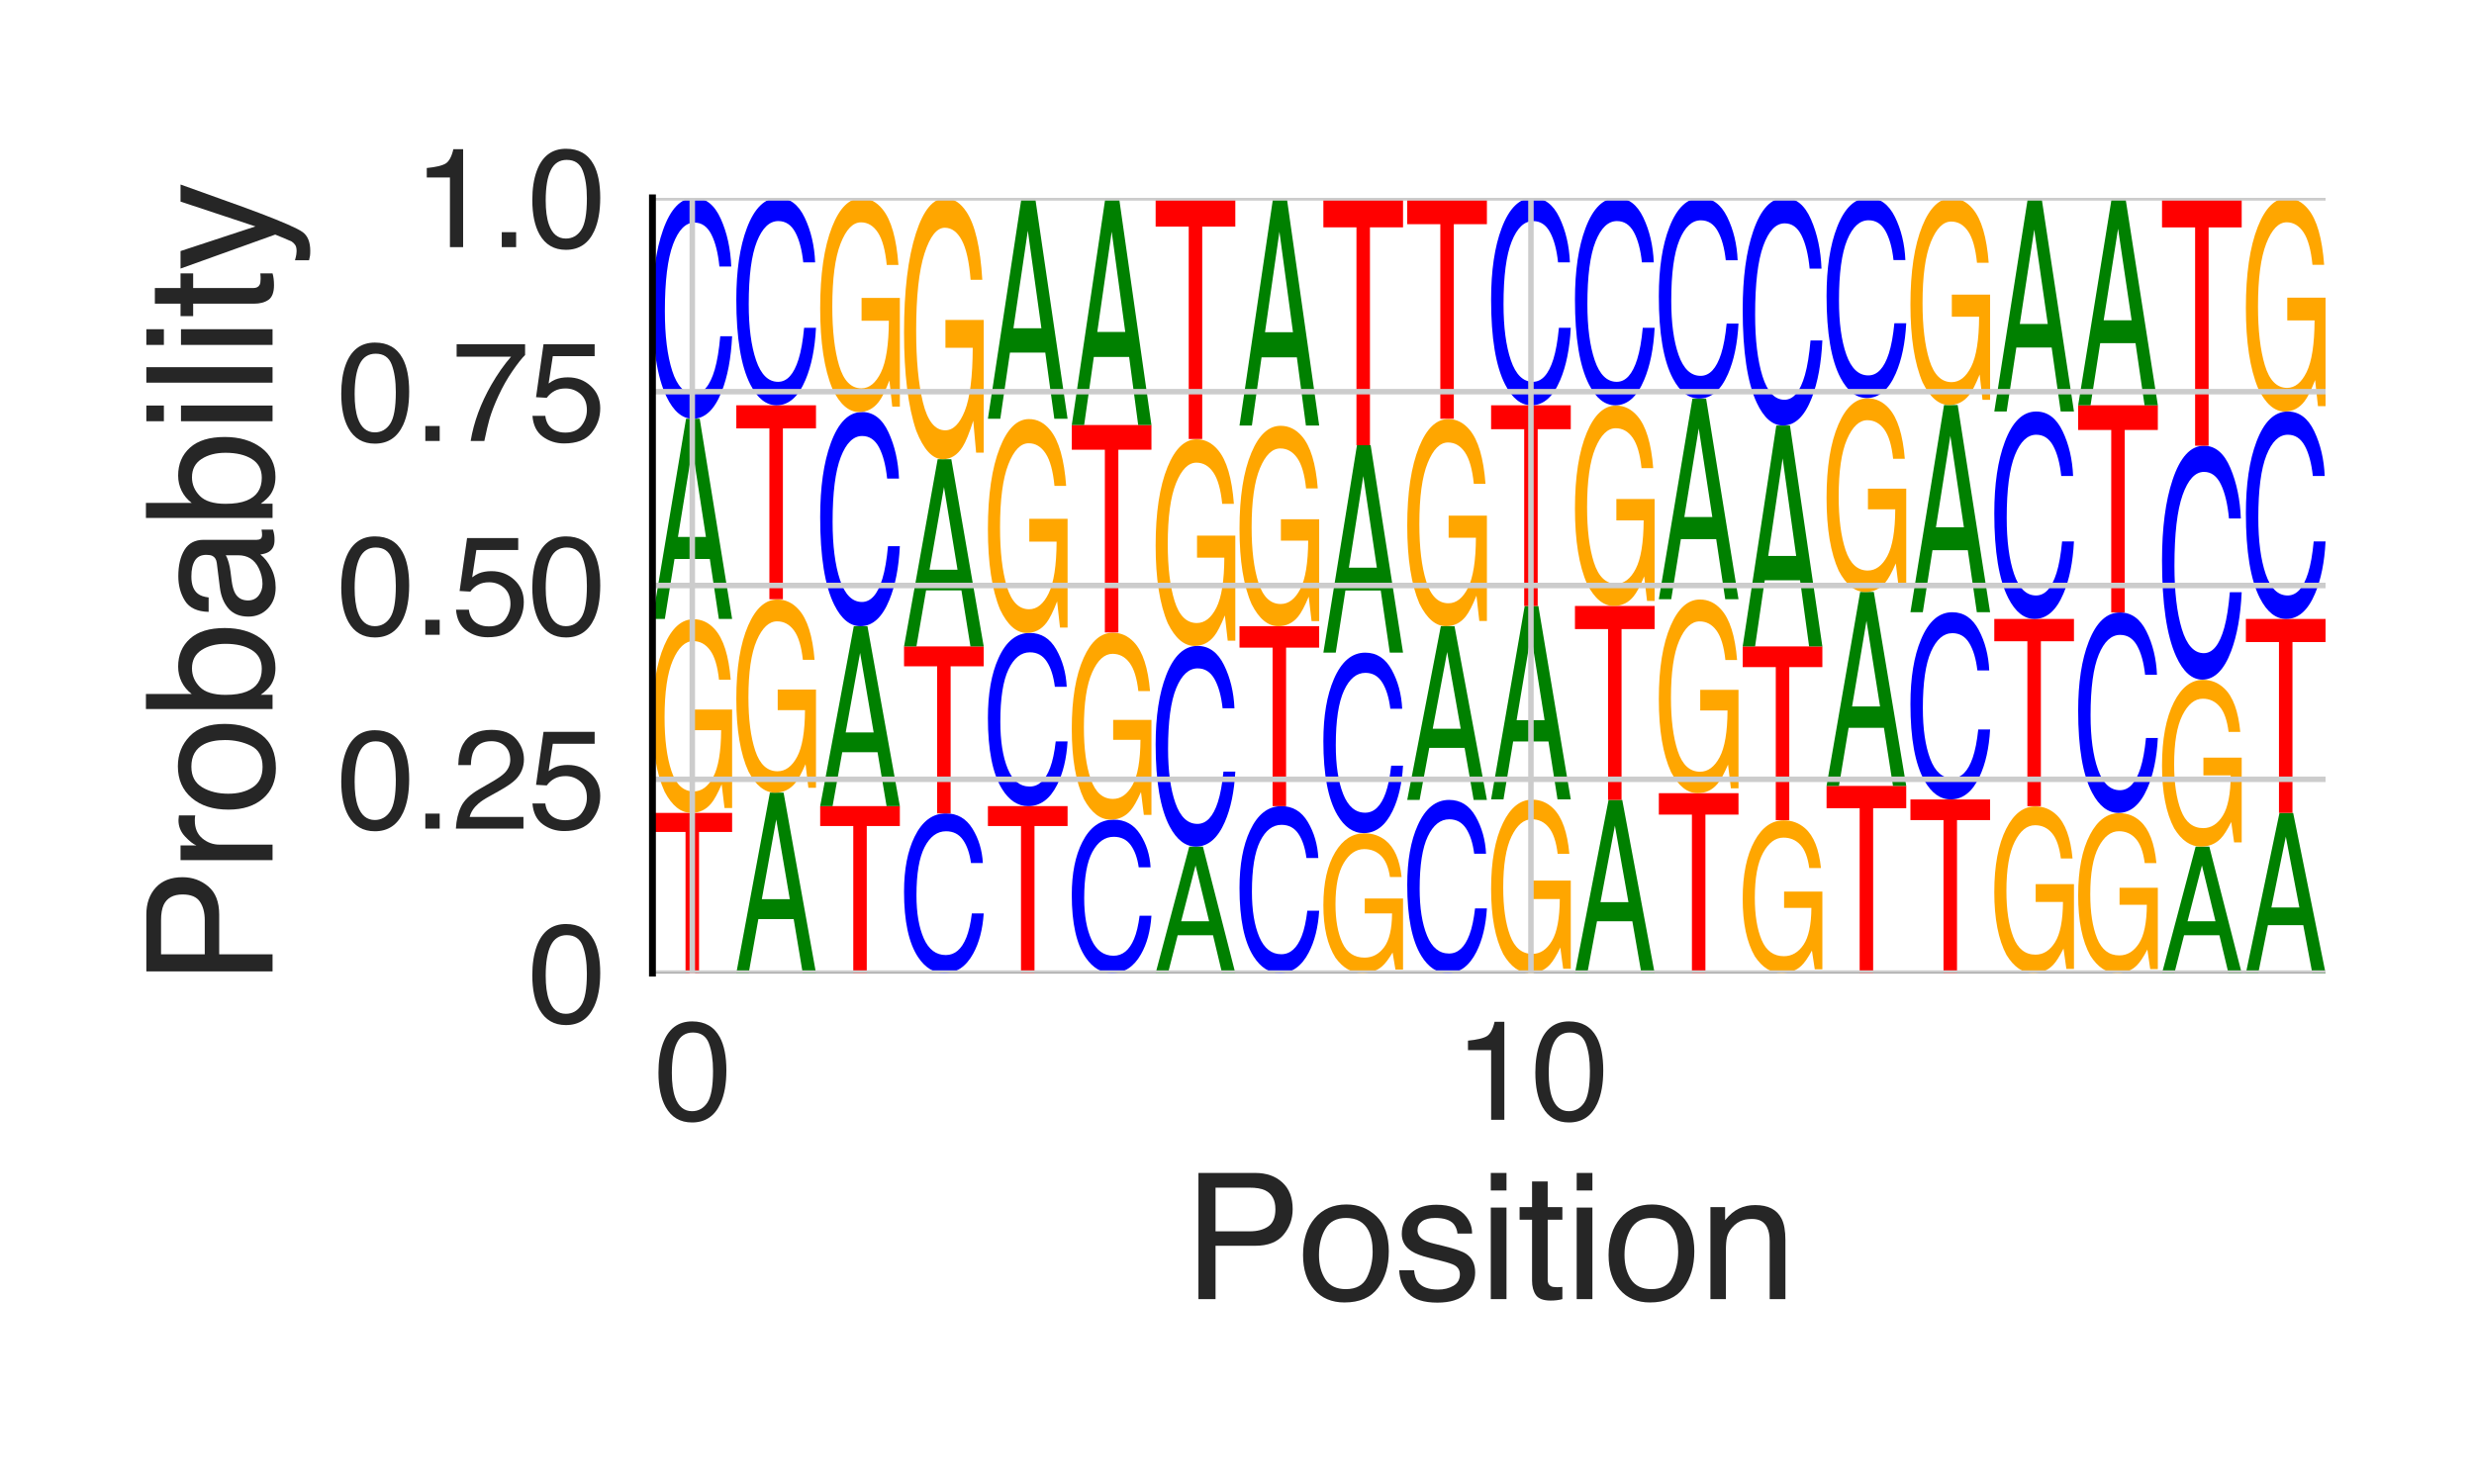 <?xml version="1.0" encoding="utf-8" standalone="no"?>
<!DOCTYPE svg PUBLIC "-//W3C//DTD SVG 1.1//EN"
  "http://www.w3.org/Graphics/SVG/1.1/DTD/svg11.dtd">
<svg height="216pt" version="1.1" viewBox="0 0 360 216" width="360pt" xmlns="http://www.w3.org/2000/svg" xmlns:xlink="http://www.w3.org/1999/xlink">
 <defs>
  <style type="text/css">*{stroke-linecap:butt;stroke-linejoin:round;}</style>
 </defs>
 <g id="figure_1">
  <g id="patch_1">
   <path d="M 0 216 
L 360 216 
L 360 0 
L 0 0 
z
" style="fill:#ffffff;"/>
  </g>
  <g id="axes_1">
   <g id="patch_2">
    <path d="M 94.94 141.64 
L 338.4 141.64 
L 338.4 28.8 
L 94.94 28.8 
z
" style="fill:#ffffff;"/>
   </g>
   <g id="line2d_1">
    <path clip-path="url(#p66c8e028a9)" d="M 94.94 141.64 
L 338.4 141.64 
" style="fill:none;stroke:#000000;stroke-linecap:round;stroke-width:0.5;"/>
   </g>
   <g id="patch_3">
    <path clip-path="url(#p66c8e028a9)" d="M 106.533 118.318 
L 106.533 121.096 
L 101.719 121.096 
L 101.719 141.64 
L 99.755 141.64 
L 99.755 121.096 
L 94.94 121.096 
L 94.94 118.318 
L 106.533 118.318 
z
" style="fill:#ff0000;"/>
   </g>
   <g id="patch_4">
    <path clip-path="url(#p66c8e028a9)" d="M 100.919 90.13 
Q 102.708 90.13 104.012 91.589 
Q 105.903 93.683 106.326 98.935 
L 104.626 98.935 
Q 104.314 96 103.338 94.658 
Q 102.362 93.316 100.875 93.316 
Q 99.114 93.316 97.909 96.111 
Q 96.704 98.9 96.704 104.425 
Q 96.704 109.198 97.696 112.197 
Q 98.691 115.196 100.936 115.196 
Q 102.655 115.196 103.783 113.096 
Q 104.911 110.989 104.936 106.281 
L 100.963 106.281 
L 100.963 103.276 
L 106.533 103.276 
L 106.533 117.606 
L 105.428 117.606 
L 105.013 114.158 
Q 104.142 116.182 103.468 116.97 
Q 102.334 118.318 100.59 118.318 
Q 98.337 118.318 96.712 115.237 
Q 94.94 111.369 94.94 104.624 
Q 94.94 97.896 96.668 93.923 
Q 98.31 90.13 100.919 90.13 
z
M 100.634 90.089 
L 100.634 90.089 
z
" style="fill:#ffa600;"/>
   </g>
   <g id="patch_5">
    <path clip-path="url(#p66c8e028a9)" d="M 102.722 78.152 
L 100.749 65.282 
L 98.653 78.152 
L 102.722 78.152 
z
M 99.83 60.953 
L 101.819 60.953 
L 106.533 90.089 
L 104.603 90.089 
L 103.288 81.363 
L 98.149 81.363 
L 96.743 90.089 
L 94.94 90.089 
L 99.83 60.953 
z
M 100.741 60.953 
L 100.741 60.953 
z
" style="fill:#008000;"/>
   </g>
   <g id="patch_6">
    <path clip-path="url(#p66c8e028a9)" d="M 101.036 28.8 
Q 103.518 28.8 104.888 31.859 
Q 106.257 34.911 106.408 38.795 
L 104.683 38.795 
Q 104.389 35.849 103.513 34.127 
Q 102.636 32.398 101.053 32.398 
Q 99.122 32.398 97.935 35.57 
Q 96.748 38.735 96.748 45.279 
Q 96.748 50.646 97.818 53.984 
Q 98.892 57.316 101.019 57.316 
Q 102.974 57.316 103.999 53.805 
Q 104.54 51.956 104.808 48.937 
L 106.533 48.937 
Q 106.303 53.758 105.004 57.023 
Q 103.447 60.953 100.805 60.953 
Q 98.527 60.953 96.979 57.728 
Q 94.94 53.472 94.94 44.574 
Q 94.94 37.824 96.472 33.502 
Q 98.126 28.8 101.036 28.8 
z
M 100.68 28.8 
L 100.68 28.8 
z
" style="fill:#0000ff;"/>
   </g>
   <g id="patch_7">
    <path clip-path="url(#p66c8e028a9)" d="M 114.925 130.878 
L 112.953 119.276 
L 110.856 130.878 
L 114.925 130.878 
z
M 112.033 115.374 
L 114.023 115.374 
L 118.737 141.64 
L 116.807 141.64 
L 115.491 133.773 
L 110.352 133.773 
L 108.946 141.64 
L 107.144 141.64 
L 112.033 115.374 
z
M 112.944 115.374 
L 112.944 115.374 
z
" style="fill:#008000;"/>
   </g>
   <g id="patch_8">
    <path clip-path="url(#p66c8e028a9)" d="M 113.123 87.26 
Q 114.911 87.26 116.216 88.715 
Q 118.107 90.804 118.53 96.042 
L 116.829 96.042 
Q 116.517 93.115 115.541 91.776 
Q 114.566 90.438 113.078 90.438 
Q 111.318 90.438 110.112 93.225 
Q 108.907 96.007 108.907 101.518 
Q 108.907 106.278 109.899 109.269 
Q 110.895 112.261 113.139 112.261 
Q 114.859 112.261 115.986 110.166 
Q 117.114 108.065 117.139 103.368 
L 113.167 103.368 
L 113.167 100.371 
L 118.737 100.371 
L 118.737 114.664 
L 117.631 114.664 
L 117.216 111.225 
Q 116.346 113.244 115.671 114.03 
Q 114.538 115.374 112.794 115.374 
Q 110.541 115.374 108.915 112.301 
Q 107.144 108.443 107.144 101.716 
Q 107.144 95.006 108.871 91.043 
Q 110.513 87.26 113.123 87.26 
z
M 112.838 87.219 
L 112.838 87.219 
z
" style="fill:#ffa600;"/>
   </g>
   <g id="patch_9">
    <path clip-path="url(#p66c8e028a9)" d="M 118.737 58.991 
L 118.737 62.354 
L 113.922 62.354 
L 113.922 87.219 
L 111.958 87.219 
L 111.958 62.354 
L 107.144 62.354 
L 107.144 58.991 
L 118.737 58.991 
z
" style="fill:#ff0000;"/>
   </g>
   <g id="patch_10">
    <path clip-path="url(#p66c8e028a9)" d="M 113.239 28.8 
Q 115.722 28.8 117.091 31.672 
Q 118.461 34.538 118.612 38.185 
L 116.886 38.185 
Q 116.593 35.419 115.716 33.802 
Q 114.839 32.178 113.256 32.178 
Q 111.326 32.178 110.139 35.157 
Q 108.951 38.129 108.951 44.273 
Q 108.951 49.312 110.022 52.447 
Q 111.095 55.575 113.222 55.575 
Q 115.178 55.575 116.203 52.278 
Q 116.744 50.543 117.012 47.708 
L 118.737 47.708 
Q 118.506 52.235 117.208 55.301 
Q 115.651 58.991 113.009 58.991 
Q 110.731 58.991 109.182 55.963 
Q 107.144 51.966 107.144 43.611 
Q 107.144 37.273 108.675 33.215 
Q 110.329 28.8 113.239 28.8 
z
M 112.883 28.8 
L 112.883 28.8 
z
" style="fill:#0000ff;"/>
   </g>
   <g id="patch_11">
    <path clip-path="url(#p66c8e028a9)" d="M 130.94 117.336 
L 130.94 120.232 
L 126.126 120.232 
L 126.126 141.64 
L 124.162 141.64 
L 124.162 120.232 
L 119.347 120.232 
L 119.347 117.336 
L 130.94 117.336 
z
" style="fill:#ff0000;"/>
   </g>
   <g id="patch_12">
    <path clip-path="url(#p66c8e028a9)" d="M 127.129 106.605 
L 125.156 95.035 
L 123.06 106.605 
L 127.129 106.605 
z
M 124.237 91.144 
L 126.226 91.144 
L 130.94 117.336 
L 129.01 117.336 
L 127.695 109.492 
L 122.556 109.492 
L 121.15 117.336 
L 119.347 117.336 
L 124.237 91.144 
z
M 125.148 91.144 
L 125.148 91.144 
z
" style="fill:#008000;"/>
   </g>
   <g id="patch_13">
    <path clip-path="url(#p66c8e028a9)" d="M 125.443 59.972 
Q 127.925 59.972 129.295 62.938 
Q 130.664 65.897 130.815 69.662 
L 129.09 69.662 
Q 128.796 66.806 127.92 65.136 
Q 127.043 63.46 125.46 63.46 
Q 123.529 63.46 122.342 66.535 
Q 121.155 69.604 121.155 75.948 
Q 121.155 81.151 122.225 84.388 
Q 123.299 87.618 125.426 87.618 
Q 127.381 87.618 128.406 84.214 
Q 128.947 82.421 129.215 79.494 
L 130.94 79.494 
Q 130.71 84.169 129.411 87.334 
Q 127.854 91.144 125.212 91.144 
Q 122.934 91.144 121.386 88.018 
Q 119.347 83.891 119.347 75.265 
Q 119.347 68.721 120.879 64.53 
Q 122.533 59.972 125.443 59.972 
z
M 125.087 59.972 
L 125.087 59.972 
z
" style="fill:#0000ff;"/>
   </g>
   <g id="patch_14">
    <path clip-path="url(#p66c8e028a9)" d="M 125.326 28.845 
Q 127.115 28.845 128.419 30.456 
Q 130.31 32.769 130.733 38.568 
L 129.033 38.568 
Q 128.721 35.327 127.745 33.845 
Q 126.769 32.363 125.282 32.363 
Q 123.521 32.363 122.316 35.449 
Q 121.111 38.529 121.111 44.631 
Q 121.111 49.901 122.103 53.213 
Q 123.098 56.525 125.343 56.525 
Q 127.062 56.525 128.19 54.206 
Q 129.318 51.88 129.343 46.68 
L 125.37 46.68 
L 125.37 43.362 
L 130.94 43.362 
L 130.94 59.186 
L 129.835 59.186 
L 129.42 55.378 
Q 128.549 57.614 127.875 58.484 
Q 126.741 59.972 124.997 59.972 
Q 122.744 59.972 121.119 56.57 
Q 119.347 52.298 119.347 44.85 
Q 119.347 37.421 121.075 33.033 
Q 122.717 28.845 125.326 28.845 
z
M 125.041 28.8 
L 125.041 28.8 
z
" style="fill:#ffa600;"/>
   </g>
   <g id="patch_15">
    <path clip-path="url(#p66c8e028a9)" d="M 137.646 118.392 
Q 140.129 118.392 141.498 120.604 
Q 142.868 122.811 143.019 125.619 
L 141.293 125.619 
Q 141 123.489 140.123 122.243 
Q 139.246 120.993 137.663 120.993 
Q 135.733 120.993 134.546 123.287 
Q 133.358 125.575 133.358 130.307 
Q 133.358 134.187 134.429 136.601 
Q 135.502 139.01 137.629 139.01 
Q 139.585 139.01 140.61 136.471 
Q 141.151 135.134 141.419 132.951 
L 143.144 132.951 
Q 142.913 136.437 141.615 138.798 
Q 140.058 141.64 137.416 141.64 
Q 135.138 141.64 133.589 139.308 
Q 131.551 136.231 131.551 129.797 
Q 131.551 124.917 133.082 121.791 
Q 134.736 118.392 137.646 118.392 
z
M 137.29 118.392 
L 137.29 118.392 
z
" style="fill:#0000ff;"/>
   </g>
   <g id="patch_16">
    <path clip-path="url(#p66c8e028a9)" d="M 143.144 94.088 
L 143.144 96.984 
L 138.329 96.984 
L 138.329 118.392 
L 136.365 118.392 
L 136.365 96.984 
L 131.551 96.984 
L 131.551 94.088 
L 143.144 94.088 
z
" style="fill:#ff0000;"/>
   </g>
   <g id="patch_17">
    <path clip-path="url(#p66c8e028a9)" d="M 139.332 82.925 
L 137.36 70.889 
L 135.263 82.925 
L 139.332 82.925 
z
M 136.44 66.841 
L 138.43 66.841 
L 143.144 94.088 
L 141.214 94.088 
L 139.898 85.928 
L 134.759 85.928 
L 133.353 94.088 
L 131.551 94.088 
L 136.44 66.841 
z
M 137.351 66.841 
L 137.351 66.841 
z
" style="fill:#008000;"/>
   </g>
   <g id="patch_18">
    <path clip-path="url(#p66c8e028a9)" d="M 137.53 28.855 
Q 139.318 28.855 140.623 30.821 
Q 142.514 33.644 142.937 40.72 
L 141.237 40.72 
Q 140.924 36.765 139.948 34.957 
Q 138.973 33.148 137.485 33.148 
Q 135.725 33.148 134.519 36.915 
Q 133.314 40.673 133.314 48.119 
Q 133.314 54.551 134.306 58.593 
Q 135.302 62.634 137.546 62.634 
Q 139.266 62.634 140.393 59.804 
Q 141.521 56.965 141.546 50.62 
L 137.574 50.62 
L 137.574 46.57 
L 143.144 46.57 
L 143.144 65.882 
L 142.038 65.882 
L 141.624 61.235 
Q 140.753 63.963 140.078 65.025 
Q 138.945 66.841 137.201 66.841 
Q 134.948 66.841 133.322 62.689 
Q 131.551 57.476 131.551 48.387 
Q 131.551 39.321 133.278 33.966 
Q 134.92 28.855 137.53 28.855 
z
M 137.245 28.8 
L 137.245 28.8 
z
" style="fill:#ffa600;"/>
   </g>
   <g id="patch_19">
    <path clip-path="url(#p66c8e028a9)" d="M 155.347 117.336 
L 155.347 120.232 
L 150.533 120.232 
L 150.533 141.64 
L 148.569 141.64 
L 148.569 120.232 
L 143.754 120.232 
L 143.754 117.336 
L 155.347 117.336 
z
" style="fill:#ff0000;"/>
   </g>
   <g id="patch_20">
    <path clip-path="url(#p66c8e028a9)" d="M 149.85 92.126 
Q 152.332 92.126 153.702 94.524 
Q 155.071 96.918 155.222 99.963 
L 153.497 99.963 
Q 153.204 97.653 152.327 96.302 
Q 151.45 94.947 149.867 94.947 
Q 147.936 94.947 146.749 97.434 
Q 145.562 99.916 145.562 105.047 
Q 145.562 109.254 146.632 111.872 
Q 147.706 114.484 149.833 114.484 
Q 151.789 114.484 152.813 111.731 
Q 153.354 110.282 153.622 107.914 
L 155.347 107.914 
Q 155.117 111.695 153.818 114.255 
Q 152.261 117.336 149.619 117.336 
Q 147.341 117.336 145.793 114.808 
Q 143.754 111.47 143.754 104.494 
Q 143.754 99.201 145.286 95.812 
Q 146.94 92.126 149.85 92.126 
z
M 149.494 92.126 
L 149.494 92.126 
z
" style="fill:#0000ff;"/>
   </g>
   <g id="patch_21">
    <path clip-path="url(#p66c8e028a9)" d="M 149.733 60.999 
Q 151.522 60.999 152.826 62.609 
Q 154.717 64.922 155.14 70.721 
L 153.44 70.721 
Q 153.128 67.48 152.152 65.999 
Q 151.176 64.517 149.689 64.517 
Q 147.928 64.517 146.723 67.603 
Q 145.518 70.683 145.518 76.784 
Q 145.518 82.055 146.51 85.367 
Q 147.505 88.679 149.75 88.679 
Q 151.469 88.679 152.597 86.359 
Q 153.725 84.033 153.75 78.833 
L 149.777 78.833 
L 149.777 75.515 
L 155.347 75.515 
L 155.347 91.34 
L 154.242 91.34 
L 153.827 87.532 
Q 152.956 89.767 152.282 90.637 
Q 151.148 92.126 149.404 92.126 
Q 147.151 92.126 145.526 88.724 
Q 143.754 84.452 143.754 77.003 
Q 143.754 69.574 145.482 65.187 
Q 147.124 60.999 149.733 60.999 
z
M 149.448 60.953 
L 149.448 60.953 
z
" style="fill:#ffa600;"/>
   </g>
   <g id="patch_22">
    <path clip-path="url(#p66c8e028a9)" d="M 151.536 47.78 
L 149.563 33.576 
L 147.467 47.78 
L 151.536 47.78 
z
M 148.644 28.8 
L 150.633 28.8 
L 155.347 60.953 
L 153.418 60.953 
L 152.102 51.324 
L 146.963 51.324 
L 145.557 60.953 
L 143.754 60.953 
L 148.644 28.8 
z
M 149.555 28.8 
L 149.555 28.8 
z
" style="fill:#008000;"/>
   </g>
   <g id="patch_23">
    <path clip-path="url(#p66c8e028a9)" d="M 162.053 119.299 
Q 164.536 119.299 165.905 121.424 
Q 167.275 123.545 167.426 126.244 
L 165.7 126.244 
Q 165.407 124.197 164.53 123 
Q 163.653 121.799 162.07 121.799 
Q 160.14 121.799 158.953 124.003 
Q 157.765 126.202 157.765 130.749 
Q 157.765 134.478 158.836 136.798 
Q 159.909 139.112 162.036 139.112 
Q 163.992 139.112 165.017 136.673 
Q 165.558 135.388 165.826 133.29 
L 167.551 133.29 
Q 167.32 136.64 166.022 138.909 
Q 164.465 141.64 161.823 141.64 
Q 159.545 141.64 157.996 139.399 
Q 155.958 136.442 155.958 130.259 
Q 155.958 125.569 157.489 122.566 
Q 159.143 119.299 162.053 119.299 
z
M 161.697 119.299 
L 161.697 119.299 
z
" style="fill:#0000ff;"/>
   </g>
   <g id="patch_24">
    <path clip-path="url(#p66c8e028a9)" d="M 161.937 92.091 
Q 163.725 92.091 165.03 93.499 
Q 166.921 95.521 167.344 100.59 
L 165.644 100.59 
Q 165.331 97.757 164.355 96.462 
Q 163.38 95.166 161.892 95.166 
Q 160.132 95.166 158.926 97.864 
Q 157.721 100.556 157.721 105.889 
Q 157.721 110.496 158.714 113.391 
Q 159.709 116.286 161.953 116.286 
Q 163.673 116.286 164.8 114.258 
Q 165.928 112.225 165.953 107.68 
L 161.981 107.68 
L 161.981 104.78 
L 167.551 104.78 
L 167.551 118.612 
L 166.445 118.612 
L 166.031 115.283 
Q 165.16 117.238 164.485 117.998 
Q 163.352 119.299 161.608 119.299 
Q 159.355 119.299 157.729 116.325 
Q 155.958 112.591 155.958 106.081 
Q 155.958 99.587 157.685 95.752 
Q 159.327 92.091 161.937 92.091 
z
M 161.652 92.052 
L 161.652 92.052 
z
" style="fill:#ffa600;"/>
   </g>
   <g id="patch_25">
    <path clip-path="url(#p66c8e028a9)" d="M 167.551 61.861 
L 167.551 65.458 
L 162.736 65.458 
L 162.736 92.052 
L 160.772 92.052 
L 160.772 65.458 
L 155.958 65.458 
L 155.958 61.861 
L 167.551 61.861 
z
" style="fill:#ff0000;"/>
   </g>
   <g id="patch_26">
    <path clip-path="url(#p66c8e028a9)" d="M 163.739 48.315 
L 161.767 33.711 
L 159.67 48.315 
L 163.739 48.315 
z
M 160.847 28.8 
L 162.837 28.8 
L 167.551 61.861 
L 165.621 61.861 
L 164.305 51.959 
L 159.166 51.959 
L 157.76 61.861 
L 155.958 61.861 
L 160.847 28.8 
z
M 161.758 28.8 
L 161.758 28.8 
z
" style="fill:#008000;"/>
   </g>
   <g id="patch_27">
    <path clip-path="url(#p66c8e028a9)" d="M 175.943 134.095 
L 173.97 125.96 
L 171.874 134.095 
L 175.943 134.095 
z
M 173.051 123.224 
L 175.04 123.224 
L 179.754 141.64 
L 177.825 141.64 
L 176.509 136.124 
L 171.37 136.124 
L 169.964 141.64 
L 168.161 141.64 
L 173.051 123.224 
z
M 173.962 123.224 
L 173.962 123.224 
z
" style="fill:#008000;"/>
   </g>
   <g id="patch_28">
    <path clip-path="url(#p66c8e028a9)" d="M 174.257 94.014 
Q 176.739 94.014 178.109 96.793 
Q 179.478 99.566 179.629 103.094 
L 177.904 103.094 
Q 177.611 100.418 176.734 98.853 
Q 175.857 97.283 174.274 97.283 
Q 172.343 97.283 171.156 100.164 
Q 169.969 103.04 169.969 108.985 
Q 169.969 113.86 171.039 116.893 
Q 172.113 119.919 174.24 119.919 
Q 176.196 119.919 177.22 116.73 
Q 177.761 115.05 178.029 112.307 
L 179.754 112.307 
Q 179.524 116.687 178.226 119.654 
Q 176.668 123.224 174.026 123.224 
Q 171.748 123.224 170.2 120.294 
Q 168.161 116.427 168.161 108.344 
Q 168.161 102.212 169.693 98.285 
Q 171.347 94.014 174.257 94.014 
z
M 173.901 94.014 
L 173.901 94.014 
z
" style="fill:#0000ff;"/>
   </g>
   <g id="patch_29">
    <path clip-path="url(#p66c8e028a9)" d="M 174.14 63.941 
Q 175.929 63.941 177.233 65.497 
Q 179.124 67.732 179.547 73.334 
L 177.847 73.334 
Q 177.535 70.203 176.559 68.771 
Q 175.583 67.34 174.096 67.34 
Q 172.335 67.34 171.13 70.322 
Q 169.925 73.297 169.925 79.192 
Q 169.925 84.284 170.917 87.484 
Q 171.912 90.684 174.157 90.684 
Q 175.876 90.684 177.004 88.443 
Q 178.132 86.196 178.157 81.172 
L 174.184 81.172 
L 174.184 77.966 
L 179.754 77.966 
L 179.754 93.255 
L 178.649 93.255 
L 178.234 89.576 
Q 177.363 91.736 176.689 92.576 
Q 175.555 94.014 173.811 94.014 
Q 171.558 94.014 169.933 90.727 
Q 168.161 86.6 168.161 79.404 
Q 168.161 72.226 169.889 67.987 
Q 171.531 63.941 174.14 63.941 
z
M 173.855 63.897 
L 173.855 63.897 
z
" style="fill:#ffa600;"/>
   </g>
   <g id="patch_30">
    <path clip-path="url(#p66c8e028a9)" d="M 179.754 28.8 
L 179.754 32.982 
L 174.94 32.982 
L 174.94 63.897 
L 172.976 63.897 
L 172.976 32.982 
L 168.161 32.982 
L 168.161 28.8 
L 179.754 28.8 
z
" style="fill:#ff0000;"/>
   </g>
   <g id="patch_31">
    <path clip-path="url(#p66c8e028a9)" d="M 186.46 117.336 
Q 188.943 117.336 190.312 119.649 
Q 191.682 121.956 191.833 124.891 
L 190.107 124.891 
Q 189.814 122.665 188.937 121.363 
Q 188.06 120.056 186.477 120.056 
Q 184.547 120.056 183.36 122.454 
Q 182.172 124.846 182.172 129.792 
Q 182.172 133.849 183.243 136.372 
Q 184.316 138.89 186.443 138.89 
Q 188.399 138.89 189.424 136.236 
Q 189.965 134.839 190.233 132.557 
L 191.958 132.557 
Q 191.727 136.201 190.429 138.669 
Q 188.872 141.64 186.23 141.64 
Q 183.952 141.64 182.403 139.202 
Q 180.365 135.985 180.365 129.26 
Q 180.365 124.158 181.896 120.89 
Q 183.55 117.336 186.46 117.336 
z
M 186.104 117.336 
L 186.104 117.336 
z
" style="fill:#0000ff;"/>
   </g>
   <g id="patch_32">
    <path clip-path="url(#p66c8e028a9)" d="M 191.958 91.144 
L 191.958 94.265 
L 187.143 94.265 
L 187.143 117.336 
L 185.179 117.336 
L 185.179 94.265 
L 180.365 94.265 
L 180.365 91.144 
L 191.958 91.144 
z
" style="fill:#ff0000;"/>
   </g>
   <g id="patch_33">
    <path clip-path="url(#p66c8e028a9)" d="M 186.344 61.977 
Q 188.132 61.977 189.437 63.486 
Q 191.328 65.654 191.751 71.088 
L 190.051 71.088 
Q 189.738 68.051 188.762 66.662 
Q 187.787 65.273 186.299 65.273 
Q 184.539 65.273 183.333 68.165 
Q 182.128 71.051 182.128 76.769 
Q 182.128 81.708 183.121 84.811 
Q 184.116 87.914 186.36 87.914 
Q 188.08 87.914 189.207 85.741 
Q 190.335 83.561 190.36 78.689 
L 186.388 78.689 
L 186.388 75.58 
L 191.958 75.58 
L 191.958 90.408 
L 190.852 90.408 
L 190.438 86.84 
Q 189.567 88.935 188.892 89.75 
Q 187.759 91.144 186.015 91.144 
Q 183.762 91.144 182.136 87.957 
Q 180.365 83.954 180.365 76.974 
Q 180.365 70.013 182.092 65.901 
Q 183.734 61.977 186.344 61.977 
z
M 186.059 61.935 
L 186.059 61.935 
z
" style="fill:#ffa600;"/>
   </g>
   <g id="patch_34">
    <path clip-path="url(#p66c8e028a9)" d="M 188.146 48.359 
L 186.174 33.722 
L 184.077 48.359 
L 188.146 48.359 
z
M 185.254 28.8 
L 187.244 28.8 
L 191.958 61.935 
L 190.028 61.935 
L 188.712 52.011 
L 183.573 52.011 
L 182.167 61.935 
L 180.365 61.935 
L 185.254 28.8 
z
M 186.165 28.8 
L 186.165 28.8 
z
" style="fill:#008000;"/>
   </g>
   <g id="patch_35">
    <path clip-path="url(#p66c8e028a9)" d="M 198.547 121.291 
Q 200.336 121.291 201.64 122.344 
Q 203.531 123.856 203.954 127.647 
L 202.254 127.647 
Q 201.942 125.528 200.966 124.56 
Q 199.99 123.591 198.503 123.591 
Q 196.742 123.591 195.537 125.608 
Q 194.332 127.622 194.332 131.611 
Q 194.332 135.056 195.324 137.221 
Q 196.319 139.386 198.564 139.386 
Q 200.283 139.386 201.411 137.87 
Q 202.539 136.35 202.564 132.95 
L 198.591 132.95 
L 198.591 130.781 
L 204.161 130.781 
L 204.161 141.126 
L 203.056 141.126 
L 202.641 138.637 
Q 201.77 140.098 201.096 140.667 
Q 199.962 141.64 198.218 141.64 
Q 195.965 141.64 194.34 139.416 
Q 192.568 136.623 192.568 131.754 
Q 192.568 126.897 194.296 124.029 
Q 195.938 121.291 198.547 121.291 
z
M 198.262 121.261 
L 198.262 121.261 
z
" style="fill:#ffa600;"/>
   </g>
   <g id="patch_36">
    <path clip-path="url(#p66c8e028a9)" d="M 198.664 94.995 
Q 201.146 94.995 202.516 97.494 
Q 203.885 99.988 204.036 103.16 
L 202.311 103.16 
Q 202.018 100.754 201.141 99.347 
Q 200.264 97.934 198.681 97.934 
Q 196.75 97.934 195.563 100.526 
Q 194.376 103.112 194.376 108.457 
Q 194.376 112.841 195.446 115.568 
Q 196.52 118.29 198.647 118.29 
Q 200.603 118.29 201.627 115.422 
Q 202.168 113.911 202.436 111.445 
L 204.161 111.445 
Q 203.931 115.384 202.633 118.051 
Q 201.075 121.261 198.433 121.261 
Q 196.155 121.261 194.607 118.627 
Q 192.568 115.15 192.568 107.881 
Q 192.568 102.367 194.1 98.836 
Q 195.754 94.995 198.664 94.995 
z
M 198.308 94.995 
L 198.308 94.995 
z
" style="fill:#0000ff;"/>
   </g>
   <g id="patch_37">
    <path clip-path="url(#p66c8e028a9)" d="M 200.35 82.626 
L 198.377 69.289 
L 196.281 82.626 
L 200.35 82.626 
z
M 197.458 64.804 
L 199.447 64.804 
L 204.161 94.995 
L 202.232 94.995 
L 200.916 85.953 
L 195.777 85.953 
L 194.371 94.995 
L 192.568 94.995 
L 197.458 64.804 
z
M 198.369 64.804 
L 198.369 64.804 
z
" style="fill:#008000;"/>
   </g>
   <g id="patch_38">
    <path clip-path="url(#p66c8e028a9)" d="M 204.161 28.8 
L 204.161 33.09 
L 199.347 33.09 
L 199.347 64.804 
L 197.383 64.804 
L 197.383 33.09 
L 192.568 33.09 
L 192.568 28.8 
L 204.161 28.8 
z
" style="fill:#ff0000;"/>
   </g>
   <g id="patch_39">
    <path clip-path="url(#p66c8e028a9)" d="M 210.867 116.429 
Q 213.35 116.429 214.719 118.828 
Q 216.089 121.221 216.24 124.266 
L 214.514 124.266 
Q 214.221 121.956 213.344 120.606 
Q 212.467 119.25 210.884 119.25 
Q 208.954 119.25 207.767 121.737 
Q 206.579 124.219 206.579 129.35 
Q 206.579 133.558 207.65 136.175 
Q 208.723 138.788 210.85 138.788 
Q 212.806 138.788 213.831 136.035 
Q 214.372 134.585 214.64 132.218 
L 216.365 132.218 
Q 216.134 135.998 214.836 138.558 
Q 213.279 141.64 210.637 141.64 
Q 208.359 141.64 206.81 139.111 
Q 204.772 135.774 204.772 128.797 
Q 204.772 123.505 206.303 120.116 
Q 207.957 116.429 210.867 116.429 
z
M 210.511 116.429 
L 210.511 116.429 
z
" style="fill:#0000ff;"/>
   </g>
   <g id="patch_40">
    <path clip-path="url(#p66c8e028a9)" d="M 212.553 106.07 
L 210.581 94.901 
L 208.484 106.07 
L 212.553 106.07 
z
M 209.661 91.144 
L 211.651 91.144 
L 216.365 116.429 
L 214.435 116.429 
L 213.119 108.856 
L 207.98 108.856 
L 206.574 116.429 
L 204.772 116.429 
L 209.661 91.144 
z
M 210.572 91.144 
L 210.572 91.144 
z
" style="fill:#008000;"/>
   </g>
   <g id="patch_41">
    <path clip-path="url(#p66c8e028a9)" d="M 210.751 60.997 
Q 212.539 60.997 213.844 62.557 
Q 215.735 64.798 216.158 70.414 
L 214.458 70.414 
Q 214.145 67.275 213.169 65.84 
Q 212.194 64.404 210.706 64.404 
Q 208.946 64.404 207.74 67.394 
Q 206.535 70.376 206.535 76.286 
Q 206.535 81.391 207.528 84.598 
Q 208.523 87.806 210.767 87.806 
Q 212.487 87.806 213.614 85.559 
Q 214.742 83.307 214.767 78.271 
L 210.795 78.271 
L 210.795 75.057 
L 216.365 75.057 
L 216.365 90.383 
L 215.259 90.383 
L 214.845 86.695 
Q 213.974 88.86 213.299 89.703 
Q 212.166 91.144 210.422 91.144 
Q 208.169 91.144 206.543 87.85 
Q 204.772 83.712 204.772 76.498 
Q 204.772 69.303 206.499 65.053 
Q 208.141 60.997 210.751 60.997 
z
M 210.466 60.953 
L 210.466 60.953 
z
" style="fill:#ffa600;"/>
   </g>
   <g id="patch_42">
    <path clip-path="url(#p66c8e028a9)" d="M 216.365 28.8 
L 216.365 32.631 
L 211.55 32.631 
L 211.55 60.953 
L 209.586 60.953 
L 209.586 32.631 
L 204.772 32.631 
L 204.772 28.8 
L 216.365 28.8 
z
" style="fill:#ff0000;"/>
   </g>
   <g id="patch_43">
    <path clip-path="url(#p66c8e028a9)" d="M 222.954 116.392 
Q 224.743 116.392 226.047 117.698 
Q 227.938 119.575 228.361 124.278 
L 226.661 124.278 
Q 226.349 121.649 225.373 120.447 
Q 224.397 119.245 222.91 119.245 
Q 221.149 119.245 219.944 121.749 
Q 218.739 124.247 218.739 129.196 
Q 218.739 133.471 219.731 136.158 
Q 220.726 138.844 222.971 138.844 
Q 224.69 138.844 225.818 136.962 
Q 226.946 135.076 226.971 130.858 
L 222.998 130.858 
L 222.998 128.167 
L 228.568 128.167 
L 228.568 141.002 
L 227.463 141.002 
L 227.048 137.914 
Q 226.177 139.727 225.503 140.433 
Q 224.369 141.64 222.625 141.64 
Q 220.372 141.64 218.747 138.881 
Q 216.975 135.415 216.975 129.374 
Q 216.975 123.348 218.703 119.789 
Q 220.345 116.392 222.954 116.392 
z
M 222.669 116.355 
L 222.669 116.355 
z
" style="fill:#ffa600;"/>
   </g>
   <g id="patch_44">
    <path clip-path="url(#p66c8e028a9)" d="M 224.757 104.82 
L 222.784 92.383 
L 220.688 104.82 
L 224.757 104.82 
z
M 221.865 88.201 
L 223.854 88.201 
L 228.568 116.355 
L 226.639 116.355 
L 225.323 107.923 
L 220.184 107.923 
L 218.778 116.355 
L 216.975 116.355 
L 221.865 88.201 
z
M 222.776 88.201 
L 222.776 88.201 
z
" style="fill:#008000;"/>
   </g>
   <g id="patch_45">
    <path clip-path="url(#p66c8e028a9)" d="M 228.568 58.991 
L 228.568 62.471 
L 223.754 62.471 
L 223.754 88.201 
L 221.79 88.201 
L 221.79 62.471 
L 216.975 62.471 
L 216.975 58.991 
L 228.568 58.991 
z
" style="fill:#ff0000;"/>
   </g>
   <g id="patch_46">
    <path clip-path="url(#p66c8e028a9)" d="M 223.071 28.8 
Q 225.553 28.8 226.923 31.672 
Q 228.292 34.538 228.443 38.185 
L 226.718 38.185 
Q 226.425 35.419 225.548 33.802 
Q 224.671 32.178 223.088 32.178 
Q 221.157 32.178 219.97 35.157 
Q 218.783 38.129 218.783 44.273 
Q 218.783 49.312 219.853 52.447 
Q 220.927 55.575 223.054 55.575 
Q 225.01 55.575 226.035 52.278 
Q 226.575 50.543 226.843 47.708 
L 228.568 47.708 
Q 228.338 52.235 227.04 55.301 
Q 225.482 58.991 222.84 58.991 
Q 220.562 58.991 219.014 55.963 
Q 216.975 51.966 216.975 43.611 
Q 216.975 37.273 218.507 33.215 
Q 220.161 28.8 223.071 28.8 
z
M 222.715 28.8 
L 222.715 28.8 
z
" style="fill:#0000ff;"/>
   </g>
   <g id="patch_47">
    <path clip-path="url(#p66c8e028a9)" d="M 236.96 131.311 
L 234.988 120.174 
L 232.891 131.311 
L 236.96 131.311 
z
M 234.068 116.429 
L 236.058 116.429 
L 240.772 141.64 
L 238.842 141.64 
L 237.526 134.089 
L 232.387 134.089 
L 230.981 141.64 
L 229.179 141.64 
L 234.068 116.429 
z
M 234.98 116.429 
L 234.98 116.429 
z
" style="fill:#008000;"/>
   </g>
   <g id="patch_48">
    <path clip-path="url(#p66c8e028a9)" d="M 240.772 88.201 
L 240.772 91.564 
L 235.957 91.564 
L 235.957 116.429 
L 233.993 116.429 
L 233.993 91.564 
L 229.179 91.564 
L 229.179 88.201 
L 240.772 88.201 
z
" style="fill:#ff0000;"/>
   </g>
   <g id="patch_49">
    <path clip-path="url(#p66c8e028a9)" d="M 235.158 59.033 
Q 236.946 59.033 238.251 60.543 
Q 240.142 62.71 240.565 68.144 
L 238.865 68.144 
Q 238.552 65.107 237.576 63.718 
Q 236.601 62.33 235.113 62.33 
Q 233.353 62.33 232.147 65.222 
Q 230.942 68.108 230.942 73.825 
Q 230.942 78.764 231.935 81.867 
Q 232.93 84.971 235.174 84.971 
Q 236.894 84.971 238.021 82.797 
Q 239.149 80.618 239.174 75.745 
L 235.202 75.745 
L 235.202 72.636 
L 240.772 72.636 
L 240.772 87.464 
L 239.666 87.464 
L 239.252 83.896 
Q 238.381 85.991 237.706 86.806 
Q 236.573 88.201 234.829 88.201 
Q 232.576 88.201 230.95 85.013 
Q 229.179 81.01 229.179 74.031 
Q 229.179 67.069 230.906 62.958 
Q 232.548 59.033 235.158 59.033 
z
M 234.873 58.991 
L 234.873 58.991 
z
" style="fill:#ffa600;"/>
   </g>
   <g id="patch_50">
    <path clip-path="url(#p66c8e028a9)" d="M 235.274 28.8 
Q 237.757 28.8 239.126 31.672 
Q 240.496 34.538 240.647 38.185 
L 238.921 38.185 
Q 238.628 35.419 237.751 33.802 
Q 236.874 32.178 235.291 32.178 
Q 233.361 32.178 232.174 35.157 
Q 230.986 38.129 230.986 44.273 
Q 230.986 49.312 232.057 52.447 
Q 233.13 55.575 235.257 55.575 
Q 237.213 55.575 238.238 52.278 
Q 238.779 50.543 239.047 47.708 
L 240.772 47.708 
Q 240.541 52.235 239.243 55.301 
Q 237.686 58.991 235.044 58.991 
Q 232.766 58.991 231.217 55.963 
Q 229.179 51.966 229.179 43.611 
Q 229.179 37.273 230.71 33.215 
Q 232.364 28.8 235.274 28.8 
z
M 234.918 28.8 
L 234.918 28.8 
z
" style="fill:#0000ff;"/>
   </g>
   <g id="patch_51">
    <path clip-path="url(#p66c8e028a9)" d="M 252.975 115.448 
L 252.975 118.569 
L 248.161 118.569 
L 248.161 141.64 
L 246.197 141.64 
L 246.197 118.569 
L 241.382 118.569 
L 241.382 115.448 
L 252.975 115.448 
z
" style="fill:#ff0000;"/>
   </g>
   <g id="patch_52">
    <path clip-path="url(#p66c8e028a9)" d="M 247.361 87.26 
Q 249.15 87.26 250.454 88.719 
Q 252.345 90.814 252.768 96.065 
L 251.068 96.065 
Q 250.756 93.13 249.78 91.788 
Q 248.804 90.446 247.317 90.446 
Q 245.556 90.446 244.351 93.241 
Q 243.146 96.03 243.146 101.555 
Q 243.146 106.328 244.138 109.327 
Q 245.133 112.326 247.378 112.326 
Q 249.097 112.326 250.225 110.226 
Q 251.353 108.12 251.378 103.411 
L 247.405 103.411 
L 247.405 100.406 
L 252.975 100.406 
L 252.975 114.736 
L 251.87 114.736 
L 251.455 111.288 
Q 250.584 113.312 249.91 114.1 
Q 248.777 115.448 247.032 115.448 
Q 244.779 115.448 243.154 112.367 
Q 241.382 108.499 241.382 101.754 
Q 241.382 95.026 243.11 91.053 
Q 244.752 87.26 247.361 87.26 
z
M 247.076 87.219 
L 247.076 87.219 
z
" style="fill:#ffa600;"/>
   </g>
   <g id="patch_53">
    <path clip-path="url(#p66c8e028a9)" d="M 249.164 75.252 
L 247.192 62.349 
L 245.095 75.252 
L 249.164 75.252 
z
M 246.272 58.01 
L 248.261 58.01 
L 252.975 87.219 
L 251.046 87.219 
L 249.73 78.471 
L 244.591 78.471 
L 243.185 87.219 
L 241.382 87.219 
L 246.272 58.01 
z
M 247.183 58.01 
L 247.183 58.01 
z
" style="fill:#008000;"/>
   </g>
   <g id="patch_54">
    <path clip-path="url(#p66c8e028a9)" d="M 247.478 28.8 
Q 249.96 28.8 251.33 31.579 
Q 252.699 34.352 252.85 37.88 
L 251.125 37.88 
Q 250.832 35.204 249.955 33.639 
Q 249.078 32.068 247.495 32.068 
Q 245.564 32.068 244.377 34.95 
Q 243.19 37.826 243.19 43.77 
Q 243.19 48.646 244.261 51.678 
Q 245.334 54.705 247.461 54.705 
Q 249.417 54.705 250.442 51.515 
Q 250.982 49.836 251.25 47.093 
L 252.975 47.093 
Q 252.745 51.473 251.447 54.439 
Q 249.889 58.01 247.247 58.01 
Q 244.969 58.01 243.421 55.08 
Q 241.382 51.213 241.382 43.13 
Q 241.382 36.998 242.914 33.071 
Q 244.568 28.8 247.478 28.8 
z
M 247.122 28.8 
L 247.122 28.8 
z
" style="fill:#0000ff;"/>
   </g>
   <g id="patch_55">
    <path clip-path="url(#p66c8e028a9)" d="M 259.565 119.405 
Q 261.353 119.405 262.658 120.556 
Q 264.549 122.208 264.972 126.35 
L 263.272 126.35 
Q 262.959 124.035 261.983 122.977 
Q 261.008 121.918 259.52 121.918 
Q 257.76 121.918 256.554 124.123 
Q 255.349 126.323 255.349 130.681 
Q 255.349 134.446 256.342 136.812 
Q 257.337 139.178 259.581 139.178 
Q 261.301 139.178 262.429 137.521 
Q 263.556 135.859 263.581 132.145 
L 259.609 132.145 
L 259.609 129.775 
L 265.179 129.775 
L 265.179 141.078 
L 264.073 141.078 
L 263.659 138.358 
Q 262.788 139.955 262.113 140.577 
Q 260.98 141.64 259.236 141.64 
Q 256.983 141.64 255.358 139.21 
Q 253.586 136.158 253.586 130.838 
Q 253.586 125.531 255.313 122.397 
Q 256.955 119.405 259.565 119.405 
z
M 259.28 119.373 
L 259.28 119.373 
z
" style="fill:#ffa600;"/>
   </g>
   <g id="patch_56">
    <path clip-path="url(#p66c8e028a9)" d="M 265.179 94.088 
L 265.179 97.101 
L 260.364 97.101 
L 260.364 119.373 
L 258.4 119.373 
L 258.4 97.101 
L 253.586 97.101 
L 253.586 94.088 
L 265.179 94.088 
z
" style="fill:#ff0000;"/>
   </g>
   <g id="patch_57">
    <path clip-path="url(#p66c8e028a9)" d="M 261.367 80.914 
L 259.395 66.711 
L 257.298 80.914 
L 261.367 80.914 
z
M 258.475 61.935 
L 260.465 61.935 
L 265.179 94.088 
L 263.249 94.088 
L 261.933 84.458 
L 256.795 84.458 
L 255.388 94.088 
L 253.586 94.088 
L 258.475 61.935 
z
M 259.387 61.935 
L 259.387 61.935 
z
" style="fill:#008000;"/>
   </g>
   <g id="patch_58">
    <path clip-path="url(#p66c8e028a9)" d="M 259.681 28.8 
Q 262.164 28.8 263.533 31.952 
Q 264.903 35.098 265.054 39.1 
L 263.328 39.1 
Q 263.035 36.064 262.158 34.289 
Q 261.281 32.508 259.698 32.508 
Q 257.768 32.508 256.581 35.776 
Q 255.394 39.039 255.394 45.782 
Q 255.394 51.312 256.464 54.753 
Q 257.537 58.186 259.664 58.186 
Q 261.62 58.186 262.645 54.568 
Q 263.186 52.662 263.454 49.551 
L 265.179 49.551 
Q 264.948 54.52 263.65 57.885 
Q 262.093 61.935 259.451 61.935 
Q 257.173 61.935 255.624 58.611 
Q 253.586 54.225 253.586 45.056 
Q 253.586 38.1 255.117 33.645 
Q 256.772 28.8 259.681 28.8 
z
M 259.325 28.8 
L 259.325 28.8 
z
" style="fill:#0000ff;"/>
   </g>
   <g id="patch_59">
    <path clip-path="url(#p66c8e028a9)" d="M 277.382 114.393 
L 277.382 117.639 
L 272.568 117.639 
L 272.568 141.64 
L 270.604 141.64 
L 270.604 117.639 
L 265.789 117.639 
L 265.789 114.393 
L 277.382 114.393 
z
" style="fill:#ff0000;"/>
   </g>
   <g id="patch_60">
    <path clip-path="url(#p66c8e028a9)" d="M 273.571 102.827 
L 271.599 90.358 
L 269.502 102.827 
L 273.571 102.827 
z
M 270.679 86.164 
L 272.668 86.164 
L 277.382 114.393 
L 275.453 114.393 
L 274.137 105.938 
L 268.998 105.938 
L 267.592 114.393 
L 265.789 114.393 
L 270.679 86.164 
z
M 271.59 86.164 
L 271.59 86.164 
z
" style="fill:#008000;"/>
   </g>
   <g id="patch_61">
    <path clip-path="url(#p66c8e028a9)" d="M 271.768 57.977 
Q 273.557 57.977 274.861 59.435 
Q 276.752 61.53 277.175 66.781 
L 275.475 66.781 
Q 275.163 63.846 274.187 62.504 
Q 273.211 61.162 271.724 61.162 
Q 269.963 61.162 268.758 63.957 
Q 267.553 66.746 267.553 72.272 
Q 267.553 77.045 268.545 80.044 
Q 269.54 83.043 271.785 83.043 
Q 273.504 83.043 274.632 80.942 
Q 275.76 78.836 275.785 74.127 
L 271.812 74.127 
L 271.812 71.122 
L 277.382 71.122 
L 277.382 85.452 
L 276.277 85.452 
L 275.862 82.004 
Q 274.991 84.029 274.317 84.816 
Q 273.184 86.164 271.439 86.164 
Q 269.186 86.164 267.561 83.084 
Q 265.789 79.215 265.789 72.47 
Q 265.789 65.743 267.517 61.769 
Q 269.159 57.977 271.768 57.977 
z
M 271.484 57.936 
L 271.484 57.936 
z
" style="fill:#ffa600;"/>
   </g>
   <g id="patch_62">
    <path clip-path="url(#p66c8e028a9)" d="M 271.885 28.8 
Q 274.367 28.8 275.737 31.572 
Q 277.106 34.338 277.257 37.857 
L 275.532 37.857 
Q 275.239 35.188 274.362 33.627 
Q 273.485 32.06 271.902 32.06 
Q 269.971 32.06 268.784 34.934 
Q 267.597 37.803 267.597 43.732 
Q 267.597 48.595 268.668 51.621 
Q 269.741 54.64 271.868 54.64 
Q 273.824 54.64 274.849 51.458 
Q 275.389 49.783 275.657 47.047 
L 277.382 47.047 
Q 277.152 51.416 275.854 54.374 
Q 274.296 57.936 271.654 57.936 
Q 269.376 57.936 267.828 55.013 
Q 265.789 51.157 265.789 43.094 
Q 265.789 36.977 267.321 33.06 
Q 268.975 28.8 271.885 28.8 
z
M 271.529 28.8 
L 271.529 28.8 
z
" style="fill:#0000ff;"/>
   </g>
   <g id="patch_63">
    <path clip-path="url(#p66c8e028a9)" d="M 289.586 116.357 
L 289.586 119.369 
L 284.771 119.369 
L 284.771 141.64 
L 282.807 141.64 
L 282.807 119.369 
L 277.993 119.369 
L 277.993 116.357 
L 289.586 116.357 
z
" style="fill:#ff0000;"/>
   </g>
   <g id="patch_64">
    <path clip-path="url(#p66c8e028a9)" d="M 284.088 89.111 
Q 286.571 89.111 287.94 91.703 
Q 289.31 94.289 289.461 97.58 
L 287.735 97.58 
Q 287.442 95.084 286.565 93.624 
Q 285.688 92.159 284.105 92.159 
Q 282.175 92.159 280.988 94.847 
Q 279.801 97.529 279.801 103.074 
Q 279.801 107.622 280.871 110.451 
Q 281.944 113.274 284.071 113.274 
Q 286.027 113.274 287.052 110.299 
Q 287.593 108.732 287.861 106.174 
L 289.586 106.174 
Q 289.355 110.259 288.057 113.026 
Q 286.5 116.357 283.858 116.357 
Q 281.58 116.357 280.031 113.623 
Q 277.993 110.017 277.993 102.477 
Q 277.993 96.757 279.524 93.095 
Q 281.179 89.111 284.088 89.111 
z
M 283.732 89.111 
L 283.732 89.111 
z
" style="fill:#0000ff;"/>
   </g>
   <g id="patch_65">
    <path clip-path="url(#p66c8e028a9)" d="M 285.774 76.755 
L 283.802 63.435 
L 281.705 76.755 
L 285.774 76.755 
z
M 282.882 58.955 
L 284.872 58.955 
L 289.586 89.111 
L 287.656 89.111 
L 286.34 80.079 
L 281.202 80.079 
L 279.795 89.111 
L 277.993 89.111 
L 282.882 58.955 
z
M 283.794 58.955 
L 283.794 58.955 
z
" style="fill:#008000;"/>
   </g>
   <g id="patch_66">
    <path clip-path="url(#p66c8e028a9)" d="M 283.972 28.844 
Q 285.76 28.844 287.065 30.402 
Q 288.956 32.64 289.379 38.249 
L 287.679 38.249 
Q 287.366 35.114 286.39 33.68 
Q 285.415 32.247 283.928 32.247 
Q 282.167 32.247 280.961 35.232 
Q 279.756 38.212 279.756 44.114 
Q 279.756 49.213 280.749 52.417 
Q 281.744 55.621 283.988 55.621 
Q 285.708 55.621 286.836 53.377 
Q 287.963 51.127 287.988 46.097 
L 284.016 46.097 
L 284.016 42.887 
L 289.586 42.887 
L 289.586 58.195 
L 288.48 58.195 
L 288.066 54.511 
Q 287.195 56.674 286.52 57.515 
Q 285.387 58.955 283.643 58.955 
Q 281.39 58.955 279.765 55.664 
Q 277.993 51.532 277.993 44.326 
Q 277.993 37.14 279.72 32.895 
Q 281.362 28.844 283.972 28.844 
z
M 283.687 28.8 
L 283.687 28.8 
z
" style="fill:#ffa600;"/>
   </g>
   <g id="patch_67">
    <path clip-path="url(#p66c8e028a9)" d="M 296.175 117.372 
Q 297.964 117.372 299.268 118.628 
Q 301.159 120.431 301.582 124.952 
L 299.882 124.952 
Q 299.57 122.425 298.594 121.27 
Q 297.618 120.114 296.131 120.114 
Q 294.37 120.114 293.165 122.521 
Q 291.96 124.922 291.96 129.679 
Q 291.96 133.788 292.952 136.37 
Q 293.947 138.952 296.192 138.952 
Q 297.911 138.952 299.039 137.144 
Q 300.167 135.331 300.192 131.277 
L 296.219 131.277 
L 296.219 128.69 
L 301.789 128.69 
L 301.789 141.027 
L 300.684 141.027 
L 300.269 138.058 
Q 299.398 139.801 298.724 140.48 
Q 297.591 141.64 295.846 141.64 
Q 293.593 141.64 291.968 138.988 
Q 290.196 135.657 290.196 129.85 
Q 290.196 124.058 291.924 120.637 
Q 293.566 117.372 296.175 117.372 
z
M 295.891 117.336 
L 295.891 117.336 
z
" style="fill:#ffa600;"/>
   </g>
   <g id="patch_68">
    <path clip-path="url(#p66c8e028a9)" d="M 301.789 90.089 
L 301.789 93.336 
L 296.975 93.336 
L 296.975 117.336 
L 295.011 117.336 
L 295.011 93.336 
L 290.196 93.336 
L 290.196 90.089 
L 301.789 90.089 
z
" style="fill:#ff0000;"/>
   </g>
   <g id="patch_69">
    <path clip-path="url(#p66c8e028a9)" d="M 296.292 59.898 
Q 298.774 59.898 300.144 62.771 
Q 301.513 65.637 301.664 69.283 
L 299.939 69.283 
Q 299.646 66.517 298.769 64.9 
Q 297.892 63.276 296.309 63.276 
Q 294.379 63.276 293.191 66.255 
Q 292.004 69.227 292.004 75.372 
Q 292.004 80.411 293.075 83.545 
Q 294.148 86.674 296.275 86.674 
Q 298.231 86.674 299.256 83.377 
Q 299.797 81.641 300.064 78.806 
L 301.789 78.806 
Q 301.559 83.333 300.261 86.399 
Q 298.703 90.089 296.061 90.089 
Q 293.783 90.089 292.235 87.061 
Q 290.196 83.064 290.196 74.71 
Q 290.196 68.372 291.728 64.313 
Q 293.382 59.898 296.292 59.898 
z
M 295.936 59.898 
L 295.936 59.898 
z
" style="fill:#0000ff;"/>
   </g>
   <g id="patch_70">
    <path clip-path="url(#p66c8e028a9)" d="M 297.978 47.157 
L 296.006 33.42 
L 293.909 47.157 
L 297.978 47.157 
z
M 295.086 28.8 
L 297.075 28.8 
L 301.789 59.898 
L 299.86 59.898 
L 298.544 50.584 
L 293.405 50.584 
L 291.999 59.898 
L 290.196 59.898 
L 295.086 28.8 
z
M 295.997 28.8 
L 295.997 28.8 
z
" style="fill:#008000;"/>
   </g>
   <g id="patch_71">
    <path clip-path="url(#p66c8e028a9)" d="M 308.379 118.353 
Q 310.167 118.353 311.472 119.558 
Q 313.363 121.288 313.786 125.627 
L 312.086 125.627 
Q 311.773 123.202 310.797 122.093 
Q 309.822 120.985 308.335 120.985 
Q 306.574 120.985 305.368 123.294 
Q 304.163 125.598 304.163 130.163 
Q 304.163 134.106 305.156 136.583 
Q 306.151 139.061 308.395 139.061 
Q 310.115 139.061 311.243 137.326 
Q 312.37 135.586 312.395 131.696 
L 308.423 131.696 
L 308.423 129.213 
L 313.993 129.213 
L 313.993 141.052 
L 312.887 141.052 
L 312.473 138.203 
Q 311.602 139.876 310.927 140.526 
Q 309.794 141.64 308.05 141.64 
Q 305.797 141.64 304.172 139.095 
Q 302.4 135.899 302.4 130.327 
Q 302.4 124.769 304.127 121.486 
Q 305.769 118.353 308.379 118.353 
z
M 308.094 118.319 
L 308.094 118.319 
z
" style="fill:#ffa600;"/>
   </g>
   <g id="patch_72">
    <path clip-path="url(#p66c8e028a9)" d="M 308.495 89.145 
Q 310.978 89.145 312.347 91.921 
Q 313.717 94.69 313.868 98.214 
L 312.142 98.214 
Q 311.849 95.541 310.972 93.978 
Q 310.095 92.409 308.512 92.409 
Q 306.582 92.409 305.395 95.288 
Q 304.208 98.16 304.208 104.097 
Q 304.208 108.966 305.278 111.995 
Q 306.351 115.018 308.478 115.018 
Q 310.434 115.018 311.459 111.833 
Q 312 110.155 312.268 107.416 
L 313.993 107.416 
Q 313.762 111.79 312.464 114.753 
Q 310.907 118.319 308.265 118.319 
Q 305.987 118.319 304.438 115.393 
Q 302.4 111.531 302.4 103.457 
Q 302.4 97.333 303.931 93.411 
Q 305.586 89.145 308.495 89.145 
z
M 308.139 89.145 
L 308.139 89.145 
z
" style="fill:#0000ff;"/>
   </g>
   <g id="patch_73">
    <path clip-path="url(#p66c8e028a9)" d="M 313.993 58.99 
L 313.993 62.583 
L 309.178 62.583 
L 309.178 89.145 
L 307.214 89.145 
L 307.214 62.583 
L 302.4 62.583 
L 302.4 58.99 
L 313.993 58.99 
z
" style="fill:#ff0000;"/>
   </g>
   <g id="patch_74">
    <path clip-path="url(#p66c8e028a9)" d="M 310.181 46.621 
L 308.209 33.285 
L 306.112 46.621 
L 310.181 46.621 
z
M 307.289 28.8 
L 309.279 28.8 
L 313.993 58.99 
L 312.063 58.99 
L 310.747 49.948 
L 305.609 49.948 
L 304.202 58.99 
L 302.4 58.99 
L 307.289 28.8 
z
M 308.201 28.8 
L 308.201 28.8 
z
" style="fill:#008000;"/>
   </g>
   <g id="patch_75">
    <path clip-path="url(#p66c8e028a9)" d="M 322.385 134.095 
L 320.413 125.96 
L 318.316 134.095 
L 322.385 134.095 
z
M 319.493 123.224 
L 321.482 123.224 
L 326.196 141.64 
L 324.267 141.64 
L 322.951 136.124 
L 317.812 136.124 
L 316.406 141.64 
L 314.603 141.64 
L 319.493 123.224 
z
M 320.404 123.224 
L 320.404 123.224 
z
" style="fill:#008000;"/>
   </g>
   <g id="patch_76">
    <path clip-path="url(#p66c8e028a9)" d="M 320.582 98.956 
Q 322.371 98.956 323.675 100.211 
Q 325.566 102.015 325.989 106.536 
L 324.289 106.536 
Q 323.977 104.009 323.001 102.854 
Q 322.025 101.698 320.538 101.698 
Q 318.777 101.698 317.572 104.105 
Q 316.367 106.506 316.367 111.263 
Q 316.367 115.372 317.359 117.954 
Q 318.354 120.536 320.599 120.536 
Q 322.318 120.536 323.446 118.728 
Q 324.574 116.914 324.599 112.861 
L 320.626 112.861 
L 320.626 110.273 
L 326.196 110.273 
L 326.196 122.611 
L 325.091 122.611 
L 324.676 119.642 
Q 323.805 121.385 323.131 122.064 
Q 321.998 123.224 320.253 123.224 
Q 318 123.224 316.375 120.572 
Q 314.603 117.241 314.603 111.434 
Q 314.603 105.642 316.331 102.221 
Q 317.973 98.956 320.582 98.956 
z
M 320.298 98.92 
L 320.298 98.92 
z
" style="fill:#ffa600;"/>
   </g>
   <g id="patch_77">
    <path clip-path="url(#p66c8e028a9)" d="M 320.699 64.878 
Q 323.181 64.878 324.551 68.117 
Q 325.92 71.349 326.071 75.461 
L 324.346 75.461 
Q 324.053 72.342 323.176 70.518 
Q 322.299 68.687 320.716 68.687 
Q 318.786 68.687 317.598 72.046 
Q 316.411 75.397 316.411 82.325 
Q 316.411 88.007 317.482 91.542 
Q 318.555 95.069 320.682 95.069 
Q 322.638 95.069 323.663 91.352 
Q 324.204 89.394 324.471 86.198 
L 326.196 86.198 
Q 325.966 91.302 324.668 94.759 
Q 323.11 98.92 320.468 98.92 
Q 318.19 98.92 316.642 95.506 
Q 314.603 91 314.603 81.579 
Q 314.603 74.433 316.135 69.856 
Q 317.789 64.878 320.699 64.878 
z
M 320.343 64.878 
L 320.343 64.878 
z
" style="fill:#0000ff;"/>
   </g>
   <g id="patch_78">
    <path clip-path="url(#p66c8e028a9)" d="M 326.196 28.8 
L 326.196 33.099 
L 321.382 33.099 
L 321.382 64.878 
L 319.418 64.878 
L 319.418 33.099 
L 314.603 33.099 
L 314.603 28.8 
L 326.196 28.8 
z
" style="fill:#ff0000;"/>
   </g>
   <g id="patch_79">
    <path clip-path="url(#p66c8e028a9)" d="M 334.588 132.085 
L 332.616 121.782 
L 330.519 132.085 
L 334.588 132.085 
z
M 331.696 118.318 
L 333.686 118.318 
L 338.4 141.64 
L 336.47 141.64 
L 335.154 134.655 
L 330.016 134.655 
L 328.609 141.64 
L 326.807 141.64 
L 331.696 118.318 
z
M 332.608 118.318 
L 332.608 118.318 
z
" style="fill:#008000;"/>
   </g>
   <g id="patch_80">
    <path clip-path="url(#p66c8e028a9)" d="M 338.4 90.089 
L 338.4 93.453 
L 333.585 93.453 
L 333.585 118.318 
L 331.621 118.318 
L 331.621 93.453 
L 326.807 93.453 
L 326.807 90.089 
L 338.4 90.089 
z
" style="fill:#ff0000;"/>
   </g>
   <g id="patch_81">
    <path clip-path="url(#p66c8e028a9)" d="M 332.902 59.898 
Q 335.385 59.898 336.754 62.771 
Q 338.124 65.637 338.275 69.283 
L 336.549 69.283 
Q 336.256 66.517 335.379 64.9 
Q 334.502 63.276 332.919 63.276 
Q 330.989 63.276 329.802 66.255 
Q 328.615 69.227 328.615 75.372 
Q 328.615 80.411 329.685 83.545 
Q 330.758 86.674 332.885 86.674 
Q 334.841 86.674 335.866 83.377 
Q 336.407 81.641 336.675 78.806 
L 338.4 78.806 
Q 338.169 83.333 336.871 86.399 
Q 335.314 90.089 332.672 90.089 
Q 330.394 90.089 328.845 87.061 
Q 326.807 83.064 326.807 74.71 
Q 326.807 68.372 328.338 64.313 
Q 329.993 59.898 332.902 59.898 
z
M 332.546 59.898 
L 332.546 59.898 
z
" style="fill:#0000ff;"/>
   </g>
   <g id="patch_82">
    <path clip-path="url(#p66c8e028a9)" d="M 332.786 28.845 
Q 334.574 28.845 335.879 30.452 
Q 337.77 32.76 338.193 38.545 
L 336.493 38.545 
Q 336.18 35.311 335.205 33.833 
Q 334.229 32.355 332.742 32.355 
Q 330.981 32.355 329.775 35.434 
Q 328.57 38.506 328.57 44.593 
Q 328.57 49.851 329.563 53.155 
Q 330.558 56.459 332.802 56.459 
Q 334.522 56.459 335.65 54.145 
Q 336.777 51.825 336.802 46.637 
L 332.83 46.637 
L 332.83 43.327 
L 338.4 43.327 
L 338.4 59.114 
L 337.294 59.114 
L 336.88 55.315 
Q 336.009 57.546 335.334 58.413 
Q 334.201 59.898 332.457 59.898 
Q 330.204 59.898 328.579 56.504 
Q 326.807 52.243 326.807 44.812 
Q 326.807 37.401 328.534 33.023 
Q 330.176 28.845 332.786 28.845 
z
M 332.501 28.8 
L 332.501 28.8 
z
" style="fill:#ffa600;"/>
   </g>
   <g id="matplotlib.axis_1">
    <g id="xtick_1">
     <g id="line2d_2">
      <path clip-path="url(#p66c8e028a9)" d="M 100.737 141.64 
L 100.737 28.8 
" style="fill:none;stroke:#cccccc;stroke-linecap:round;stroke-width:0.8;"/>
     </g>
     <g id="text_1">
      <!-- 0 -->
      <g style="fill:#262626;" transform="translate(95.176 162.987)scale(0.2 -0.2)">
       <defs>
        <path d="M 1731 4475 
Q 2600 4475 2988 3759 
Q 3288 3206 3288 2244 
Q 3288 1331 3016 734 
Q 2622 -122 1728 -122 
Q 922 -122 528 578 
Q 200 1163 200 2147 
Q 200 2909 397 3456 
Q 766 4475 1731 4475 
z
M 1725 391 
Q 2163 391 2422 778 
Q 2681 1166 2681 2222 
Q 2681 2984 2493 3476 
Q 2306 3969 1766 3969 
Q 1269 3969 1039 3501 
Q 809 3034 809 2125 
Q 809 1441 956 1025 
Q 1181 391 1725 391 
z
" id="Helvetica-30" transform="scale(0.016)"/>
       </defs>
       <use xlink:href="#Helvetica-30"/>
      </g>
     </g>
    </g>
    <g id="xtick_2">
     <g id="line2d_3">
      <path clip-path="url(#p66c8e028a9)" d="M 222.772 141.64 
L 222.772 28.8 
" style="fill:none;stroke:#cccccc;stroke-linecap:round;stroke-width:0.8;"/>
     </g>
     <g id="text_2">
      <!-- 10 -->
      <g style="fill:#262626;" transform="translate(211.65 162.987)scale(0.2 -0.2)">
       <defs>
        <path d="M 613 3169 
L 613 3600 
Q 1222 3659 1462 3798 
Q 1703 3938 1822 4456 
L 2266 4456 
L 2266 0 
L 1666 0 
L 1666 3169 
L 613 3169 
z
" id="Helvetica-31" transform="scale(0.016)"/>
       </defs>
       <use xlink:href="#Helvetica-31"/>
       <use x="55.615" xlink:href="#Helvetica-30"/>
      </g>
     </g>
    </g>
    <g id="text_3">
     <!-- Position -->
     <g style="fill:#262626;" transform="translate(172.201 189.089)scale(0.25 -0.25)">
      <defs>
       <path d="M 547 4591 
L 2613 4591 
Q 3225 4591 3600 4245 
Q 3975 3900 3975 3275 
Q 3975 2738 3640 2339 
Q 3306 1941 2613 1941 
L 1169 1941 
L 1169 0 
L 547 0 
L 547 4591 
z
M 3347 3272 
Q 3347 3778 2972 3959 
Q 2766 4056 2406 4056 
L 1169 4056 
L 1169 2466 
L 2406 2466 
Q 2825 2466 3086 2644 
Q 3347 2822 3347 3272 
z
" id="Helvetica-50" transform="scale(0.016)"/>
       <path d="M 1741 363 
Q 2300 363 2508 786 
Q 2716 1209 2716 1728 
Q 2716 2197 2566 2491 
Q 2328 2953 1747 2953 
Q 1231 2953 997 2559 
Q 763 2166 763 1609 
Q 763 1075 997 719 
Q 1231 363 1741 363 
z
M 1763 3444 
Q 2409 3444 2856 3012 
Q 3303 2581 3303 1744 
Q 3303 934 2909 406 
Q 2516 -122 1688 -122 
Q 997 -122 590 345 
Q 184 813 184 1600 
Q 184 2444 612 2944 
Q 1041 3444 1763 3444 
z
M 1744 3428 
L 1744 3428 
z
" id="Helvetica-6f" transform="scale(0.016)"/>
       <path d="M 747 1050 
Q 772 769 888 619 
Q 1100 347 1625 347 
Q 1938 347 2175 483 
Q 2413 619 2413 903 
Q 2413 1119 2222 1231 
Q 2100 1300 1741 1391 
L 1294 1503 
Q 866 1609 663 1741 
Q 300 1969 300 2372 
Q 300 2847 642 3140 
Q 984 3434 1563 3434 
Q 2319 3434 2653 2991 
Q 2863 2709 2856 2384 
L 2325 2384 
Q 2309 2575 2191 2731 
Q 1997 2953 1519 2953 
Q 1200 2953 1036 2831 
Q 872 2709 872 2509 
Q 872 2291 1088 2159 
Q 1213 2081 1456 2022 
L 1828 1931 
Q 2434 1784 2641 1647 
Q 2969 1431 2969 969 
Q 2969 522 2630 197 
Q 2291 -128 1597 -128 
Q 850 -128 539 211 
Q 228 550 206 1050 
L 747 1050 
z
M 1578 3428 
L 1578 3428 
z
" id="Helvetica-73" transform="scale(0.016)"/>
       <path d="M 413 3331 
L 984 3331 
L 984 0 
L 413 0 
L 413 3331 
z
M 413 4591 
L 984 4591 
L 984 3953 
L 413 3953 
L 413 4591 
z
" id="Helvetica-69" transform="scale(0.016)"/>
       <path d="M 525 4281 
L 1094 4281 
L 1094 3347 
L 1628 3347 
L 1628 2888 
L 1094 2888 
L 1094 703 
Q 1094 528 1213 469 
Q 1278 434 1431 434 
Q 1472 434 1519 436 
Q 1566 438 1628 444 
L 1628 0 
Q 1531 -28 1426 -40 
Q 1322 -53 1200 -53 
Q 806 -53 665 148 
Q 525 350 525 672 
L 525 2888 
L 72 2888 
L 72 3347 
L 525 3347 
L 525 4281 
z
" id="Helvetica-74" transform="scale(0.016)"/>
       <path d="M 413 3347 
L 947 3347 
L 947 2872 
Q 1184 3166 1450 3294 
Q 1716 3422 2041 3422 
Q 2753 3422 3003 2925 
Q 3141 2653 3141 2147 
L 3141 0 
L 2569 0 
L 2569 2109 
Q 2569 2416 2478 2603 
Q 2328 2916 1934 2916 
Q 1734 2916 1606 2875 
Q 1375 2806 1200 2600 
Q 1059 2434 1017 2257 
Q 975 2081 975 1753 
L 975 0 
L 413 0 
L 413 3347 
z
M 1734 3428 
L 1734 3428 
z
" id="Helvetica-6e" transform="scale(0.016)"/>
      </defs>
      <use xlink:href="#Helvetica-50"/>
      <use x="66.699" xlink:href="#Helvetica-6f"/>
      <use x="122.314" xlink:href="#Helvetica-73"/>
      <use x="172.314" xlink:href="#Helvetica-69"/>
      <use x="194.531" xlink:href="#Helvetica-74"/>
      <use x="222.314" xlink:href="#Helvetica-69"/>
      <use x="244.531" xlink:href="#Helvetica-6f"/>
      <use x="300.146" xlink:href="#Helvetica-6e"/>
     </g>
    </g>
   </g>
   <g id="matplotlib.axis_2">
    <g id="ytick_1">
     <g id="line2d_4">
      <path clip-path="url(#p66c8e028a9)" d="M 94.94 141.64 
L 338.4 141.64 
" style="fill:none;stroke:#cccccc;stroke-linecap:round;stroke-width:0.8;"/>
     </g>
     <g id="text_4">
      <!-- 0 -->
      <g style="fill:#262626;" transform="translate(76.818 148.813)scale(0.2 -0.2)">
       <use xlink:href="#Helvetica-30"/>
      </g>
     </g>
    </g>
    <g id="ytick_2">
     <g id="line2d_5">
      <path clip-path="url(#p66c8e028a9)" d="M 94.94 113.43 
L 338.4 113.43 
" style="fill:none;stroke:#cccccc;stroke-linecap:round;stroke-width:0.8;"/>
     </g>
     <g id="text_5">
      <!-- 0.25 -->
      <g style="fill:#262626;" transform="translate(49.018 120.603)scale(0.2 -0.2)">
       <defs>
        <path d="M 547 681 
L 1200 681 
L 1200 0 
L 547 0 
L 547 681 
z
" id="Helvetica-2e" transform="scale(0.016)"/>
        <path d="M 200 0 
Q 231 578 439 1006 
Q 647 1434 1250 1784 
L 1850 2131 
Q 2253 2366 2416 2531 
Q 2672 2791 2672 3125 
Q 2672 3516 2437 3745 
Q 2203 3975 1813 3975 
Q 1234 3975 1013 3538 
Q 894 3303 881 2888 
L 309 2888 
Q 319 3472 525 3841 
Q 891 4491 1816 4491 
Q 2584 4491 2939 4075 
Q 3294 3659 3294 3150 
Q 3294 2613 2916 2231 
Q 2697 2009 2131 1694 
L 1703 1456 
Q 1397 1288 1222 1134 
Q 909 863 828 531 
L 3272 531 
L 3272 0 
L 200 0 
z
" id="Helvetica-32" transform="scale(0.016)"/>
        <path d="M 791 1141 
Q 847 659 1238 475 
Q 1438 381 1700 381 
Q 2200 381 2440 700 
Q 2681 1019 2681 1406 
Q 2681 1875 2395 2131 
Q 2109 2388 1709 2388 
Q 1419 2388 1211 2275 
Q 1003 2163 856 1963 
L 369 1991 
L 709 4400 
L 3034 4400 
L 3034 3856 
L 1131 3856 
L 941 2613 
Q 1097 2731 1238 2791 
Q 1488 2894 1816 2894 
Q 2431 2894 2859 2497 
Q 3288 2100 3288 1491 
Q 3288 856 2895 371 
Q 2503 -113 1644 -113 
Q 1097 -113 676 195 
Q 256 503 206 1141 
L 791 1141 
z
" id="Helvetica-35" transform="scale(0.016)"/>
       </defs>
       <use xlink:href="#Helvetica-30"/>
       <use x="55.615" xlink:href="#Helvetica-2e"/>
       <use x="83.398" xlink:href="#Helvetica-32"/>
       <use x="139.014" xlink:href="#Helvetica-35"/>
      </g>
     </g>
    </g>
    <g id="ytick_3">
     <g id="line2d_6">
      <path clip-path="url(#p66c8e028a9)" d="M 94.94 85.22 
L 338.4 85.22 
" style="fill:none;stroke:#cccccc;stroke-linecap:round;stroke-width:0.8;"/>
     </g>
     <g id="text_6">
      <!-- 0.50 -->
      <g style="fill:#262626;" transform="translate(49.018 92.393)scale(0.2 -0.2)">
       <use xlink:href="#Helvetica-30"/>
       <use x="55.615" xlink:href="#Helvetica-2e"/>
       <use x="83.398" xlink:href="#Helvetica-35"/>
       <use x="139.014" xlink:href="#Helvetica-30"/>
      </g>
     </g>
    </g>
    <g id="ytick_4">
     <g id="line2d_7">
      <path clip-path="url(#p66c8e028a9)" d="M 94.94 57.01 
L 338.4 57.01 
" style="fill:none;stroke:#cccccc;stroke-linecap:round;stroke-width:0.8;"/>
     </g>
     <g id="text_7">
      <!-- 0.75 -->
      <g style="fill:#262626;" transform="translate(49.018 64.183)scale(0.2 -0.2)">
       <defs>
        <path d="M 3347 4400 
L 3347 3909 
Q 3131 3700 2773 3181 
Q 2416 2663 2141 2063 
Q 1869 1478 1728 997 
Q 1638 688 1494 0 
L 872 0 
Q 1084 1281 1809 2550 
Q 2238 3294 2709 3834 
L 234 3834 
L 234 4400 
L 3347 4400 
z
" id="Helvetica-37" transform="scale(0.016)"/>
       </defs>
       <use xlink:href="#Helvetica-30"/>
       <use x="55.615" xlink:href="#Helvetica-2e"/>
       <use x="83.398" xlink:href="#Helvetica-37"/>
       <use x="139.014" xlink:href="#Helvetica-35"/>
      </g>
     </g>
    </g>
    <g id="ytick_5">
     <g id="line2d_8">
      <path clip-path="url(#p66c8e028a9)" d="M 94.94 28.8 
L 338.4 28.8 
" style="fill:none;stroke:#cccccc;stroke-linecap:round;stroke-width:0.8;"/>
     </g>
     <g id="text_8">
      <!-- 1.0 -->
      <g style="fill:#262626;" transform="translate(60.14 35.973)scale(0.2 -0.2)">
       <use xlink:href="#Helvetica-31"/>
       <use x="55.615" xlink:href="#Helvetica-2e"/>
       <use x="83.398" xlink:href="#Helvetica-30"/>
      </g>
     </g>
    </g>
    <g id="text_9">
     <!-- Probability -->
     <g style="fill:#262626;" transform="translate(39.659 143.579)rotate(-90)scale(0.25 -0.25)">
      <defs>
       <path d="M 428 3347 
L 963 3347 
L 963 2769 
Q 1028 2938 1284 3180 
Q 1541 3422 1875 3422 
Q 1891 3422 1928 3419 
Q 1966 3416 2056 3406 
L 2056 2813 
Q 2006 2822 1964 2825 
Q 1922 2828 1872 2828 
Q 1447 2828 1219 2554 
Q 991 2281 991 1925 
L 991 0 
L 428 0 
L 428 3347 
z
" id="Helvetica-72" transform="scale(0.016)"/>
       <path d="M 369 4606 
L 916 4606 
L 916 2941 
Q 1100 3181 1356 3307 
Q 1613 3434 1913 3434 
Q 2538 3434 2927 3004 
Q 3316 2575 3316 1738 
Q 3316 944 2931 419 
Q 2547 -106 1866 -106 
Q 1484 -106 1222 78 
Q 1066 188 888 428 
L 888 0 
L 369 0 
L 369 4606 
z
M 1831 391 
Q 2288 391 2514 753 
Q 2741 1116 2741 1709 
Q 2741 2238 2514 2584 
Q 2288 2931 1847 2931 
Q 1463 2931 1173 2647 
Q 884 2363 884 1709 
Q 884 1238 1003 944 
Q 1225 391 1831 391 
z
" id="Helvetica-62" transform="scale(0.016)"/>
       <path d="M 844 891 
Q 844 647 1022 506 
Q 1200 366 1444 366 
Q 1741 366 2019 503 
Q 2488 731 2488 1250 
L 2488 1703 
Q 2384 1638 2221 1594 
Q 2059 1550 1903 1531 
L 1563 1488 
Q 1256 1447 1103 1359 
Q 844 1213 844 891 
z
M 2206 2028 
Q 2400 2053 2466 2191 
Q 2503 2266 2503 2406 
Q 2503 2694 2298 2823 
Q 2094 2953 1713 2953 
Q 1272 2953 1088 2716 
Q 984 2584 953 2325 
L 428 2325 
Q 444 2944 830 3186 
Q 1216 3428 1725 3428 
Q 2316 3428 2684 3203 
Q 3050 2978 3050 2503 
L 3050 575 
Q 3050 488 3086 434 
Q 3122 381 3238 381 
Q 3275 381 3322 386 
Q 3369 391 3422 400 
L 3422 -16 
Q 3291 -53 3222 -62 
Q 3153 -72 3034 -72 
Q 2744 -72 2613 134 
Q 2544 244 2516 444 
Q 2344 219 2022 53 
Q 1700 -113 1313 -113 
Q 847 -113 551 170 
Q 256 453 256 878 
Q 256 1344 547 1600 
Q 838 1856 1309 1916 
L 2206 2028 
z
M 1741 3428 
L 1741 3428 
z
" id="Helvetica-61" transform="scale(0.016)"/>
       <path d="M 428 4591 
L 991 4591 
L 991 0 
L 428 0 
L 428 4591 
z
" id="Helvetica-6c" transform="scale(0.016)"/>
       <path d="M 2503 3347 
L 3125 3347 
Q 3006 3025 2597 1878 
Q 2291 1016 2084 472 
Q 1597 -809 1397 -1090 
Q 1197 -1372 709 -1372 
Q 591 -1372 527 -1362 
Q 463 -1353 369 -1328 
L 369 -816 
Q 516 -856 581 -865 
Q 647 -875 697 -875 
Q 853 -875 926 -823 
Q 1000 -772 1050 -697 
Q 1066 -672 1162 -440 
Q 1259 -209 1303 -97 
L 66 3347 
L 703 3347 
L 1600 622 
L 2503 3347 
z
M 1597 3428 
L 1597 3428 
z
" id="Helvetica-79" transform="scale(0.016)"/>
      </defs>
      <use xlink:href="#Helvetica-50"/>
      <use x="66.699" xlink:href="#Helvetica-72"/>
      <use x="100" xlink:href="#Helvetica-6f"/>
      <use x="155.615" xlink:href="#Helvetica-62"/>
      <use x="211.23" xlink:href="#Helvetica-61"/>
      <use x="266.846" xlink:href="#Helvetica-62"/>
      <use x="322.461" xlink:href="#Helvetica-69"/>
      <use x="344.678" xlink:href="#Helvetica-6c"/>
      <use x="366.895" xlink:href="#Helvetica-69"/>
      <use x="389.111" xlink:href="#Helvetica-74"/>
      <use x="416.895" xlink:href="#Helvetica-79"/>
     </g>
    </g>
   </g>
   <g id="patch_83">
    <path d="M 94.94 141.64 
L 94.94 28.8 
" style="fill:none;stroke:#000000;stroke-linecap:square;stroke-linejoin:miter;"/>
   </g>
  </g>
 </g>
 <defs>
  <clipPath id="p66c8e028a9">
   <rect height="112.84" width="243.46" x="94.94" y="28.8"/>
  </clipPath>
 </defs>
</svg>
